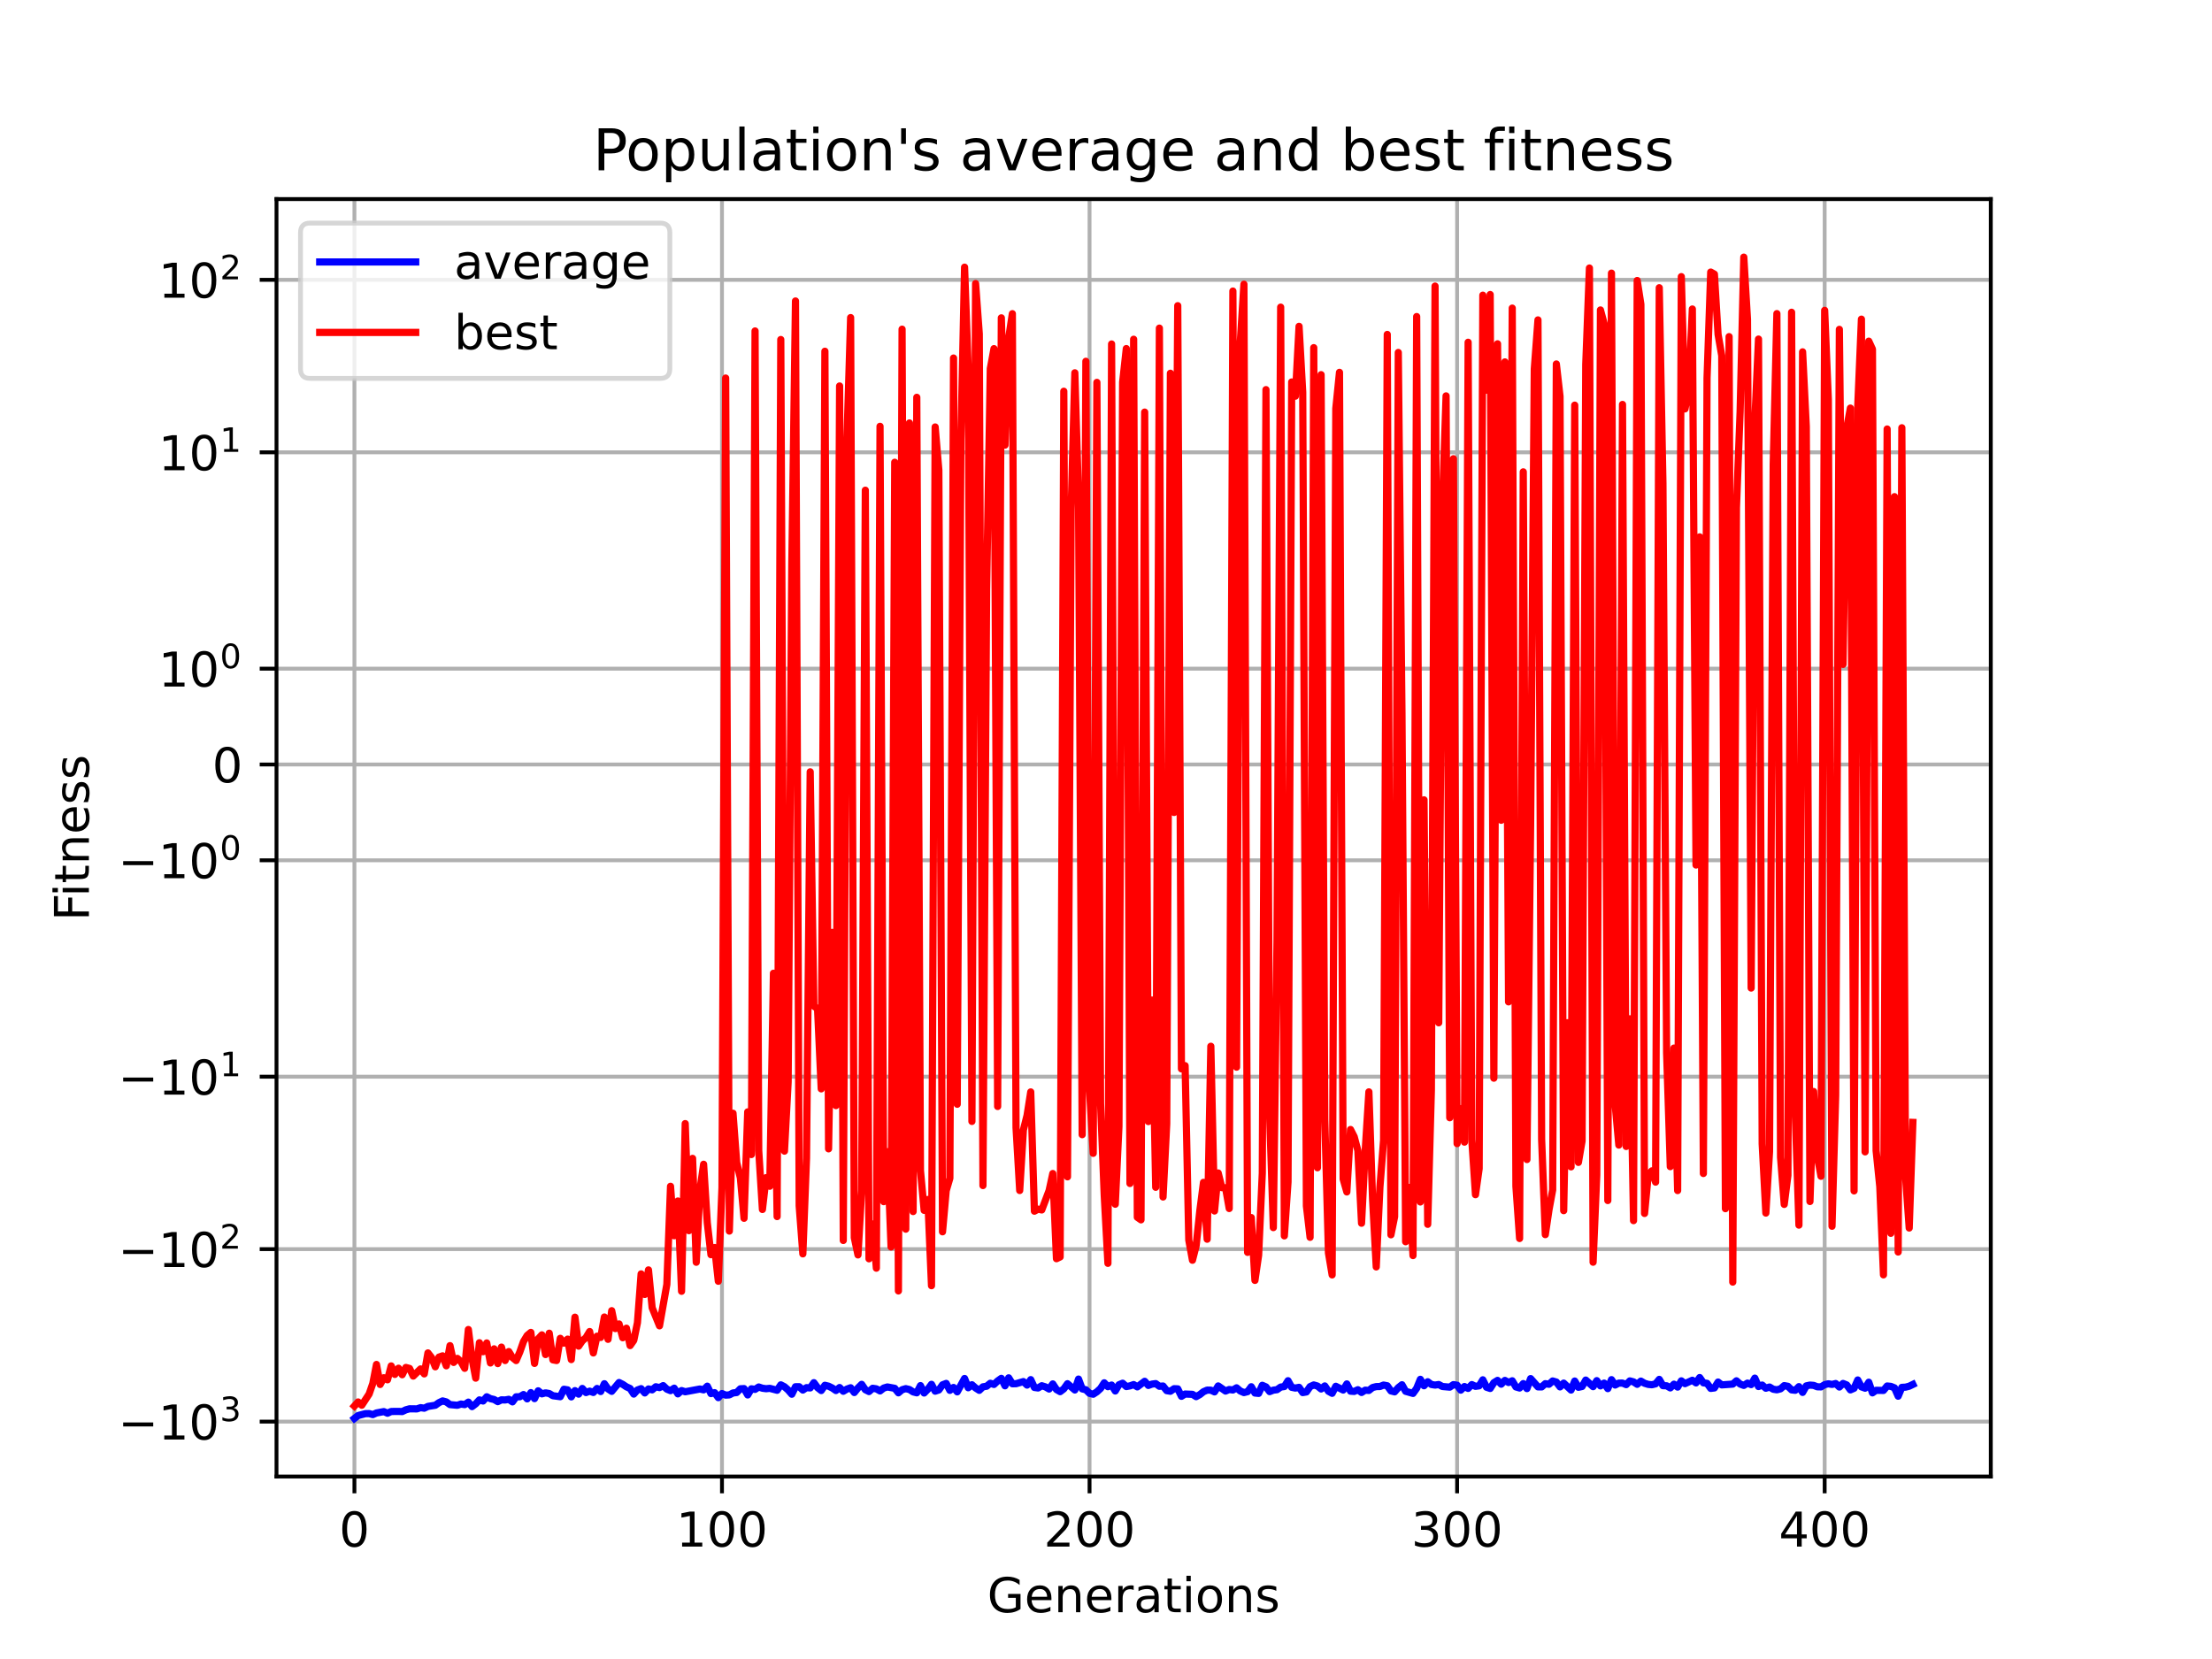 <?xml version="1.0" encoding="utf-8" standalone="no"?>
<!DOCTYPE svg PUBLIC "-//W3C//DTD SVG 1.1//EN"
  "http://www.w3.org/Graphics/SVG/1.1/DTD/svg11.dtd">
<!-- Created with matplotlib (https://matplotlib.org/) -->
<svg height="345.6pt" version="1.1" viewBox="0 0 460.8 345.6" width="460.8pt" xmlns="http://www.w3.org/2000/svg" xmlns:xlink="http://www.w3.org/1999/xlink">
 <defs>
  <style type="text/css">*{stroke-linecap:butt;stroke-linejoin:round;}</style>
 </defs>
 <g id="figure_1">
  <g id="patch_1">
   <path d="M 0 345.6 
L 460.8 345.6 
L 460.8 0 
L 0 0 
z
" style="fill:#ffffff;"/>
  </g>
  <g id="axes_1">
   <g id="patch_2">
    <path d="M 57.6 307.584 
L 414.72 307.584 
L 414.72 41.472 
L 57.6 41.472 
z
" style="fill:#ffffff;"/>
   </g>
   <g id="matplotlib.axis_1">
    <g id="xtick_1">
     <g id="line2d_1">
      <path clip-path="url(#p9c4a70ed85)" d="M 73.833 307.584 
L 73.833 41.472 
" style="fill:none;stroke:#b0b0b0;stroke-linecap:square;stroke-width:0.8;"/>
     </g>
     <g id="line2d_2">
      <defs>
       <path d="M 0 0 
L 0 3.5 
" id="m72bcbf2a17" style="stroke:#000000;stroke-width:0.8;"/>
      </defs>
      <g>
       <use style="stroke:#000000;stroke-width:0.8;" x="73.833" xlink:href="#m72bcbf2a17" y="307.584"/>
      </g>
     </g>
     <g id="text_1">
      <!-- 0 -->
      <g transform="translate(70.651 322.182)scale(0.1 -0.1)">
       <defs>
        <path d="M 31.781 66.406 
Q 24.172 66.406 20.328 58.906 
Q 16.5 51.422 16.5 36.375 
Q 16.5 21.391 20.328 13.891 
Q 24.172 6.391 31.781 6.391 
Q 39.453 6.391 43.281 13.891 
Q 47.125 21.391 47.125 36.375 
Q 47.125 51.422 43.281 58.906 
Q 39.453 66.406 31.781 66.406 
z
M 31.781 74.219 
Q 44.047 74.219 50.516 64.516 
Q 56.984 54.828 56.984 36.375 
Q 56.984 17.969 50.516 8.266 
Q 44.047 -1.422 31.781 -1.422 
Q 19.531 -1.422 13.062 8.266 
Q 6.594 17.969 6.594 36.375 
Q 6.594 54.828 13.062 64.516 
Q 19.531 74.219 31.781 74.219 
z
" id="DejaVuSans-48"/>
       </defs>
       <use xlink:href="#DejaVuSans-48"/>
      </g>
     </g>
    </g>
    <g id="xtick_2">
     <g id="line2d_3">
      <path clip-path="url(#p9c4a70ed85)" d="M 150.402 307.584 
L 150.402 41.472 
" style="fill:none;stroke:#b0b0b0;stroke-linecap:square;stroke-width:0.8;"/>
     </g>
     <g id="line2d_4">
      <g>
       <use style="stroke:#000000;stroke-width:0.8;" x="150.402" xlink:href="#m72bcbf2a17" y="307.584"/>
      </g>
     </g>
     <g id="text_2">
      <!-- 100 -->
      <g transform="translate(140.858 322.182)scale(0.1 -0.1)">
       <defs>
        <path d="M 12.406 8.297 
L 28.516 8.297 
L 28.516 63.922 
L 10.984 60.406 
L 10.984 69.391 
L 28.422 72.906 
L 38.281 72.906 
L 38.281 8.297 
L 54.391 8.297 
L 54.391 0 
L 12.406 0 
z
" id="DejaVuSans-49"/>
       </defs>
       <use xlink:href="#DejaVuSans-49"/>
       <use x="63.623" xlink:href="#DejaVuSans-48"/>
       <use x="127.246" xlink:href="#DejaVuSans-48"/>
      </g>
     </g>
    </g>
    <g id="xtick_3">
     <g id="line2d_5">
      <path clip-path="url(#p9c4a70ed85)" d="M 226.972 307.584 
L 226.972 41.472 
" style="fill:none;stroke:#b0b0b0;stroke-linecap:square;stroke-width:0.8;"/>
     </g>
     <g id="line2d_6">
      <g>
       <use style="stroke:#000000;stroke-width:0.8;" x="226.972" xlink:href="#m72bcbf2a17" y="307.584"/>
      </g>
     </g>
     <g id="text_3">
      <!-- 200 -->
      <g transform="translate(217.428 322.182)scale(0.1 -0.1)">
       <defs>
        <path d="M 19.188 8.297 
L 53.609 8.297 
L 53.609 0 
L 7.328 0 
L 7.328 8.297 
Q 12.938 14.109 22.625 23.891 
Q 32.328 33.688 34.812 36.531 
Q 39.547 41.844 41.422 45.531 
Q 43.312 49.219 43.312 52.781 
Q 43.312 58.594 39.234 62.25 
Q 35.156 65.922 28.609 65.922 
Q 23.969 65.922 18.812 64.312 
Q 13.672 62.703 7.812 59.422 
L 7.812 69.391 
Q 13.766 71.781 18.938 73 
Q 24.125 74.219 28.422 74.219 
Q 39.75 74.219 46.484 68.547 
Q 53.219 62.891 53.219 53.422 
Q 53.219 48.922 51.531 44.891 
Q 49.859 40.875 45.406 35.406 
Q 44.188 33.984 37.641 27.219 
Q 31.109 20.453 19.188 8.297 
z
" id="DejaVuSans-50"/>
       </defs>
       <use xlink:href="#DejaVuSans-50"/>
       <use x="63.623" xlink:href="#DejaVuSans-48"/>
       <use x="127.246" xlink:href="#DejaVuSans-48"/>
      </g>
     </g>
    </g>
    <g id="xtick_4">
     <g id="line2d_7">
      <path clip-path="url(#p9c4a70ed85)" d="M 303.541 307.584 
L 303.541 41.472 
" style="fill:none;stroke:#b0b0b0;stroke-linecap:square;stroke-width:0.8;"/>
     </g>
     <g id="line2d_8">
      <g>
       <use style="stroke:#000000;stroke-width:0.8;" x="303.541" xlink:href="#m72bcbf2a17" y="307.584"/>
      </g>
     </g>
     <g id="text_4">
      <!-- 300 -->
      <g transform="translate(293.997 322.182)scale(0.1 -0.1)">
       <defs>
        <path d="M 40.578 39.312 
Q 47.656 37.797 51.625 33 
Q 55.609 28.219 55.609 21.188 
Q 55.609 10.406 48.188 4.484 
Q 40.766 -1.422 27.094 -1.422 
Q 22.516 -1.422 17.656 -0.516 
Q 12.797 0.391 7.625 2.203 
L 7.625 11.719 
Q 11.719 9.328 16.594 8.109 
Q 21.484 6.891 26.812 6.891 
Q 36.078 6.891 40.938 10.547 
Q 45.797 14.203 45.797 21.188 
Q 45.797 27.641 41.281 31.266 
Q 36.766 34.906 28.719 34.906 
L 20.219 34.906 
L 20.219 43.016 
L 29.109 43.016 
Q 36.375 43.016 40.234 45.922 
Q 44.094 48.828 44.094 54.297 
Q 44.094 59.906 40.109 62.906 
Q 36.141 65.922 28.719 65.922 
Q 24.656 65.922 20.016 65.031 
Q 15.375 64.156 9.812 62.312 
L 9.812 71.094 
Q 15.438 72.656 20.344 73.438 
Q 25.25 74.219 29.594 74.219 
Q 40.828 74.219 47.359 69.109 
Q 53.906 64.016 53.906 55.328 
Q 53.906 49.266 50.438 45.094 
Q 46.969 40.922 40.578 39.312 
z
" id="DejaVuSans-51"/>
       </defs>
       <use xlink:href="#DejaVuSans-51"/>
       <use x="63.623" xlink:href="#DejaVuSans-48"/>
       <use x="127.246" xlink:href="#DejaVuSans-48"/>
      </g>
     </g>
    </g>
    <g id="xtick_5">
     <g id="line2d_9">
      <path clip-path="url(#p9c4a70ed85)" d="M 380.111 307.584 
L 380.111 41.472 
" style="fill:none;stroke:#b0b0b0;stroke-linecap:square;stroke-width:0.8;"/>
     </g>
     <g id="line2d_10">
      <g>
       <use style="stroke:#000000;stroke-width:0.8;" x="380.111" xlink:href="#m72bcbf2a17" y="307.584"/>
      </g>
     </g>
     <g id="text_5">
      <!-- 400 -->
      <g transform="translate(370.567 322.182)scale(0.1 -0.1)">
       <defs>
        <path d="M 37.797 64.312 
L 12.891 25.391 
L 37.797 25.391 
z
M 35.203 72.906 
L 47.609 72.906 
L 47.609 25.391 
L 58.016 25.391 
L 58.016 17.188 
L 47.609 17.188 
L 47.609 0 
L 37.797 0 
L 37.797 17.188 
L 4.891 17.188 
L 4.891 26.703 
z
" id="DejaVuSans-52"/>
       </defs>
       <use xlink:href="#DejaVuSans-52"/>
       <use x="63.623" xlink:href="#DejaVuSans-48"/>
       <use x="127.246" xlink:href="#DejaVuSans-48"/>
      </g>
     </g>
    </g>
    <g id="text_6">
     <!-- Generations -->
     <g transform="translate(205.662 335.861)scale(0.1 -0.1)">
      <defs>
       <path d="M 59.516 10.406 
L 59.516 29.984 
L 43.406 29.984 
L 43.406 38.094 
L 69.281 38.094 
L 69.281 6.781 
Q 63.578 2.734 56.688 0.656 
Q 49.812 -1.422 42 -1.422 
Q 24.906 -1.422 15.25 8.562 
Q 5.609 18.562 5.609 36.375 
Q 5.609 54.25 15.25 64.234 
Q 24.906 74.219 42 74.219 
Q 49.125 74.219 55.547 72.453 
Q 61.969 70.703 67.391 67.281 
L 67.391 56.781 
Q 61.922 61.422 55.766 63.766 
Q 49.609 66.109 42.828 66.109 
Q 29.438 66.109 22.719 58.641 
Q 16.016 51.172 16.016 36.375 
Q 16.016 21.625 22.719 14.156 
Q 29.438 6.688 42.828 6.688 
Q 48.047 6.688 52.141 7.594 
Q 56.25 8.5 59.516 10.406 
z
" id="DejaVuSans-71"/>
       <path d="M 56.203 29.594 
L 56.203 25.203 
L 14.891 25.203 
Q 15.484 15.922 20.484 11.062 
Q 25.484 6.203 34.422 6.203 
Q 39.594 6.203 44.453 7.469 
Q 49.312 8.734 54.109 11.281 
L 54.109 2.781 
Q 49.266 0.734 44.188 -0.344 
Q 39.109 -1.422 33.891 -1.422 
Q 20.797 -1.422 13.156 6.188 
Q 5.516 13.812 5.516 26.812 
Q 5.516 40.234 12.766 48.109 
Q 20.016 56 32.328 56 
Q 43.359 56 49.781 48.891 
Q 56.203 41.797 56.203 29.594 
z
M 47.219 32.234 
Q 47.125 39.594 43.094 43.984 
Q 39.062 48.391 32.422 48.391 
Q 24.906 48.391 20.391 44.141 
Q 15.875 39.891 15.188 32.172 
z
" id="DejaVuSans-101"/>
       <path d="M 54.891 33.016 
L 54.891 0 
L 45.906 0 
L 45.906 32.719 
Q 45.906 40.484 42.875 44.328 
Q 39.844 48.188 33.797 48.188 
Q 26.516 48.188 22.312 43.547 
Q 18.109 38.922 18.109 30.906 
L 18.109 0 
L 9.078 0 
L 9.078 54.688 
L 18.109 54.688 
L 18.109 46.188 
Q 21.344 51.125 25.703 53.562 
Q 30.078 56 35.797 56 
Q 45.219 56 50.047 50.172 
Q 54.891 44.344 54.891 33.016 
z
" id="DejaVuSans-110"/>
       <path d="M 41.109 46.297 
Q 39.594 47.172 37.812 47.578 
Q 36.031 48 33.891 48 
Q 26.266 48 22.188 43.047 
Q 18.109 38.094 18.109 28.812 
L 18.109 0 
L 9.078 0 
L 9.078 54.688 
L 18.109 54.688 
L 18.109 46.188 
Q 20.953 51.172 25.484 53.578 
Q 30.031 56 36.531 56 
Q 37.453 56 38.578 55.875 
Q 39.703 55.766 41.062 55.516 
z
" id="DejaVuSans-114"/>
       <path d="M 34.281 27.484 
Q 23.391 27.484 19.188 25 
Q 14.984 22.516 14.984 16.5 
Q 14.984 11.719 18.141 8.906 
Q 21.297 6.109 26.703 6.109 
Q 34.188 6.109 38.703 11.406 
Q 43.219 16.703 43.219 25.484 
L 43.219 27.484 
z
M 52.203 31.203 
L 52.203 0 
L 43.219 0 
L 43.219 8.297 
Q 40.141 3.328 35.547 0.953 
Q 30.953 -1.422 24.312 -1.422 
Q 15.922 -1.422 10.953 3.297 
Q 6 8.016 6 15.922 
Q 6 25.141 12.172 29.828 
Q 18.359 34.516 30.609 34.516 
L 43.219 34.516 
L 43.219 35.406 
Q 43.219 41.609 39.141 45 
Q 35.062 48.391 27.688 48.391 
Q 23 48.391 18.547 47.266 
Q 14.109 46.141 10.016 43.891 
L 10.016 52.203 
Q 14.938 54.109 19.578 55.047 
Q 24.219 56 28.609 56 
Q 40.484 56 46.344 49.844 
Q 52.203 43.703 52.203 31.203 
z
" id="DejaVuSans-97"/>
       <path d="M 18.312 70.219 
L 18.312 54.688 
L 36.812 54.688 
L 36.812 47.703 
L 18.312 47.703 
L 18.312 18.016 
Q 18.312 11.328 20.141 9.422 
Q 21.969 7.516 27.594 7.516 
L 36.812 7.516 
L 36.812 0 
L 27.594 0 
Q 17.188 0 13.234 3.875 
Q 9.281 7.766 9.281 18.016 
L 9.281 47.703 
L 2.688 47.703 
L 2.688 54.688 
L 9.281 54.688 
L 9.281 70.219 
z
" id="DejaVuSans-116"/>
       <path d="M 9.422 54.688 
L 18.406 54.688 
L 18.406 0 
L 9.422 0 
z
M 9.422 75.984 
L 18.406 75.984 
L 18.406 64.594 
L 9.422 64.594 
z
" id="DejaVuSans-105"/>
       <path d="M 30.609 48.391 
Q 23.391 48.391 19.188 42.75 
Q 14.984 37.109 14.984 27.297 
Q 14.984 17.484 19.156 11.844 
Q 23.344 6.203 30.609 6.203 
Q 37.797 6.203 41.984 11.859 
Q 46.188 17.531 46.188 27.297 
Q 46.188 37.016 41.984 42.703 
Q 37.797 48.391 30.609 48.391 
z
M 30.609 56 
Q 42.328 56 49.016 48.375 
Q 55.719 40.766 55.719 27.297 
Q 55.719 13.875 49.016 6.219 
Q 42.328 -1.422 30.609 -1.422 
Q 18.844 -1.422 12.172 6.219 
Q 5.516 13.875 5.516 27.297 
Q 5.516 40.766 12.172 48.375 
Q 18.844 56 30.609 56 
z
" id="DejaVuSans-111"/>
       <path d="M 44.281 53.078 
L 44.281 44.578 
Q 40.484 46.531 36.375 47.5 
Q 32.281 48.484 27.875 48.484 
Q 21.188 48.484 17.844 46.438 
Q 14.5 44.391 14.5 40.281 
Q 14.5 37.156 16.891 35.375 
Q 19.281 33.594 26.516 31.984 
L 29.594 31.297 
Q 39.156 29.25 43.188 25.516 
Q 47.219 21.781 47.219 15.094 
Q 47.219 7.469 41.188 3.016 
Q 35.156 -1.422 24.609 -1.422 
Q 20.219 -1.422 15.453 -0.562 
Q 10.688 0.297 5.422 2 
L 5.422 11.281 
Q 10.406 8.688 15.234 7.391 
Q 20.062 6.109 24.812 6.109 
Q 31.156 6.109 34.562 8.281 
Q 37.984 10.453 37.984 14.406 
Q 37.984 18.062 35.516 20.016 
Q 33.062 21.969 24.703 23.781 
L 21.578 24.516 
Q 13.234 26.266 9.516 29.906 
Q 5.812 33.547 5.812 39.891 
Q 5.812 47.609 11.281 51.797 
Q 16.75 56 26.812 56 
Q 31.781 56 36.172 55.266 
Q 40.578 54.547 44.281 53.078 
z
" id="DejaVuSans-115"/>
      </defs>
      <use xlink:href="#DejaVuSans-71"/>
      <use x="77.49" xlink:href="#DejaVuSans-101"/>
      <use x="139.014" xlink:href="#DejaVuSans-110"/>
      <use x="202.393" xlink:href="#DejaVuSans-101"/>
      <use x="263.916" xlink:href="#DejaVuSans-114"/>
      <use x="305.029" xlink:href="#DejaVuSans-97"/>
      <use x="366.309" xlink:href="#DejaVuSans-116"/>
      <use x="405.518" xlink:href="#DejaVuSans-105"/>
      <use x="433.301" xlink:href="#DejaVuSans-111"/>
      <use x="494.482" xlink:href="#DejaVuSans-110"/>
      <use x="557.861" xlink:href="#DejaVuSans-115"/>
     </g>
    </g>
   </g>
   <g id="matplotlib.axis_2">
    <g id="ytick_1">
     <g id="line2d_11">
      <path clip-path="url(#p9c4a70ed85)" d="M 57.6 296.151 
L 414.72 296.151 
" style="fill:none;stroke:#b0b0b0;stroke-linecap:square;stroke-width:0.8;"/>
     </g>
     <g id="line2d_12">
      <defs>
       <path d="M 0 0 
L -3.5 0 
" id="ma6a6fd48b2" style="stroke:#000000;stroke-width:0.8;"/>
      </defs>
      <g>
       <use style="stroke:#000000;stroke-width:0.8;" x="57.6" xlink:href="#ma6a6fd48b2" y="296.151"/>
      </g>
     </g>
     <g id="text_7">
      <!-- $\mathdefault{-10^{3}}$ -->
      <g transform="translate(24.6 299.95)scale(0.1 -0.1)">
       <defs>
        <path d="M 10.594 35.5 
L 73.188 35.5 
L 73.188 27.203 
L 10.594 27.203 
z
" id="DejaVuSans-8722"/>
       </defs>
       <use transform="translate(0 0.766)" xlink:href="#DejaVuSans-8722"/>
       <use transform="translate(83.789 0.766)" xlink:href="#DejaVuSans-49"/>
       <use transform="translate(147.412 0.766)" xlink:href="#DejaVuSans-48"/>
       <use transform="translate(211.992 39.047)scale(0.7)" xlink:href="#DejaVuSans-51"/>
      </g>
     </g>
    </g>
    <g id="ytick_2">
     <g id="line2d_13">
      <path clip-path="url(#p9c4a70ed85)" d="M 57.6 260.222 
L 414.72 260.222 
" style="fill:none;stroke:#b0b0b0;stroke-linecap:square;stroke-width:0.8;"/>
     </g>
     <g id="line2d_14">
      <g>
       <use style="stroke:#000000;stroke-width:0.8;" x="57.6" xlink:href="#ma6a6fd48b2" y="260.222"/>
      </g>
     </g>
     <g id="text_8">
      <!-- $\mathdefault{-10^{2}}$ -->
      <g transform="translate(24.6 264.021)scale(0.1 -0.1)">
       <use transform="translate(0 0.766)" xlink:href="#DejaVuSans-8722"/>
       <use transform="translate(83.789 0.766)" xlink:href="#DejaVuSans-49"/>
       <use transform="translate(147.412 0.766)" xlink:href="#DejaVuSans-48"/>
       <use transform="translate(211.992 39.047)scale(0.7)" xlink:href="#DejaVuSans-50"/>
      </g>
     </g>
    </g>
    <g id="ytick_3">
     <g id="line2d_15">
      <path clip-path="url(#p9c4a70ed85)" d="M 57.6 224.293 
L 414.72 224.293 
" style="fill:none;stroke:#b0b0b0;stroke-linecap:square;stroke-width:0.8;"/>
     </g>
     <g id="line2d_16">
      <g>
       <use style="stroke:#000000;stroke-width:0.8;" x="57.6" xlink:href="#ma6a6fd48b2" y="224.293"/>
      </g>
     </g>
     <g id="text_9">
      <!-- $\mathdefault{-10^{1}}$ -->
      <g transform="translate(24.6 228.092)scale(0.1 -0.1)">
       <use transform="translate(0 0.684)" xlink:href="#DejaVuSans-8722"/>
       <use transform="translate(83.789 0.684)" xlink:href="#DejaVuSans-49"/>
       <use transform="translate(147.412 0.684)" xlink:href="#DejaVuSans-48"/>
       <use transform="translate(211.992 38.966)scale(0.7)" xlink:href="#DejaVuSans-49"/>
      </g>
     </g>
    </g>
    <g id="ytick_4">
     <g id="line2d_17">
      <path clip-path="url(#p9c4a70ed85)" d="M 57.6 179.219 
L 414.72 179.219 
" style="fill:none;stroke:#b0b0b0;stroke-linecap:square;stroke-width:0.8;"/>
     </g>
     <g id="line2d_18">
      <g>
       <use style="stroke:#000000;stroke-width:0.8;" x="57.6" xlink:href="#ma6a6fd48b2" y="179.219"/>
      </g>
     </g>
     <g id="text_10">
      <!-- $\mathdefault{-10^{0}}$ -->
      <g transform="translate(24.6 183.018)scale(0.1 -0.1)">
       <use transform="translate(0 0.766)" xlink:href="#DejaVuSans-8722"/>
       <use transform="translate(83.789 0.766)" xlink:href="#DejaVuSans-49"/>
       <use transform="translate(147.412 0.766)" xlink:href="#DejaVuSans-48"/>
       <use transform="translate(211.992 39.047)scale(0.7)" xlink:href="#DejaVuSans-48"/>
      </g>
     </g>
    </g>
    <g id="ytick_5">
     <g id="line2d_19">
      <path clip-path="url(#p9c4a70ed85)" d="M 57.6 159.258 
L 414.72 159.258 
" style="fill:none;stroke:#b0b0b0;stroke-linecap:square;stroke-width:0.8;"/>
     </g>
     <g id="line2d_20">
      <g>
       <use style="stroke:#000000;stroke-width:0.8;" x="57.6" xlink:href="#ma6a6fd48b2" y="159.258"/>
      </g>
     </g>
     <g id="text_11">
      <!-- $\mathdefault{0}$ -->
      <g transform="translate(44.2 163.058)scale(0.1 -0.1)">
       <use transform="translate(0 0.781)" xlink:href="#DejaVuSans-48"/>
      </g>
     </g>
    </g>
    <g id="ytick_6">
     <g id="line2d_21">
      <path clip-path="url(#p9c4a70ed85)" d="M 57.6 139.298 
L 414.72 139.298 
" style="fill:none;stroke:#b0b0b0;stroke-linecap:square;stroke-width:0.8;"/>
     </g>
     <g id="line2d_22">
      <g>
       <use style="stroke:#000000;stroke-width:0.8;" x="57.6" xlink:href="#ma6a6fd48b2" y="139.298"/>
      </g>
     </g>
     <g id="text_12">
      <!-- $\mathdefault{10^{0}}$ -->
      <g transform="translate(33 143.097)scale(0.1 -0.1)">
       <use transform="translate(0 0.766)" xlink:href="#DejaVuSans-49"/>
       <use transform="translate(63.623 0.766)" xlink:href="#DejaVuSans-48"/>
       <use transform="translate(128.203 39.047)scale(0.7)" xlink:href="#DejaVuSans-48"/>
      </g>
     </g>
    </g>
    <g id="ytick_7">
     <g id="line2d_23">
      <path clip-path="url(#p9c4a70ed85)" d="M 57.6 94.224 
L 414.72 94.224 
" style="fill:none;stroke:#b0b0b0;stroke-linecap:square;stroke-width:0.8;"/>
     </g>
     <g id="line2d_24">
      <g>
       <use style="stroke:#000000;stroke-width:0.8;" x="57.6" xlink:href="#ma6a6fd48b2" y="94.224"/>
      </g>
     </g>
     <g id="text_13">
      <!-- $\mathdefault{10^{1}}$ -->
      <g transform="translate(33 98.023)scale(0.1 -0.1)">
       <use transform="translate(0 0.684)" xlink:href="#DejaVuSans-49"/>
       <use transform="translate(63.623 0.684)" xlink:href="#DejaVuSans-48"/>
       <use transform="translate(128.203 38.966)scale(0.7)" xlink:href="#DejaVuSans-49"/>
      </g>
     </g>
    </g>
    <g id="ytick_8">
     <g id="line2d_25">
      <path clip-path="url(#p9c4a70ed85)" d="M 57.6 58.295 
L 414.72 58.295 
" style="fill:none;stroke:#b0b0b0;stroke-linecap:square;stroke-width:0.8;"/>
     </g>
     <g id="line2d_26">
      <g>
       <use style="stroke:#000000;stroke-width:0.8;" x="57.6" xlink:href="#ma6a6fd48b2" y="58.295"/>
      </g>
     </g>
     <g id="text_14">
      <!-- $\mathdefault{10^{2}}$ -->
      <g transform="translate(33 62.094)scale(0.1 -0.1)">
       <use transform="translate(0 0.766)" xlink:href="#DejaVuSans-49"/>
       <use transform="translate(63.623 0.766)" xlink:href="#DejaVuSans-48"/>
       <use transform="translate(128.203 39.047)scale(0.7)" xlink:href="#DejaVuSans-50"/>
      </g>
     </g>
    </g>
    <g id="text_15">
     <!-- Fitness -->
     <g transform="translate(18.52 191.845)rotate(-90)scale(0.1 -0.1)">
      <defs>
       <path d="M 9.812 72.906 
L 51.703 72.906 
L 51.703 64.594 
L 19.672 64.594 
L 19.672 43.109 
L 48.578 43.109 
L 48.578 34.812 
L 19.672 34.812 
L 19.672 0 
L 9.812 0 
z
" id="DejaVuSans-70"/>
      </defs>
      <use xlink:href="#DejaVuSans-70"/>
      <use x="50.27" xlink:href="#DejaVuSans-105"/>
      <use x="78.053" xlink:href="#DejaVuSans-116"/>
      <use x="117.262" xlink:href="#DejaVuSans-110"/>
      <use x="180.641" xlink:href="#DejaVuSans-101"/>
      <use x="242.164" xlink:href="#DejaVuSans-115"/>
      <use x="294.264" xlink:href="#DejaVuSans-115"/>
     </g>
    </g>
   </g>
   <g id="line2d_27">
    <path clip-path="url(#p9c4a70ed85)" d="M 73.833 295.488 
L 74.598 294.884 
L 76.13 294.49 
L 76.896 294.473 
L 77.661 294.687 
L 78.427 294.345 
L 79.958 294.06 
L 80.724 294.398 
L 81.49 294.038 
L 83.021 294.022 
L 83.787 294.056 
L 84.552 293.689 
L 85.318 293.479 
L 86.85 293.497 
L 87.615 293.24 
L 88.381 293.351 
L 89.147 292.984 
L 90.678 292.74 
L 91.444 292.199 
L 92.209 291.84 
L 92.975 292.045 
L 93.741 292.604 
L 95.272 292.743 
L 96.038 292.489 
L 96.804 292.609 
L 97.569 292.092 
L 98.335 293.02 
L 99.101 292.44 
L 99.866 291.624 
L 100.632 291.854 
L 101.398 290.976 
L 102.163 291.367 
L 102.929 291.54 
L 103.695 291.986 
L 104.461 291.613 
L 105.226 291.64 
L 105.992 291.503 
L 106.758 292.035 
L 107.523 290.981 
L 108.289 290.97 
L 109.055 290.51 
L 109.82 291.407 
L 110.586 290.107 
L 111.352 291.358 
L 112.117 289.731 
L 112.883 290.363 
L 113.649 290.161 
L 114.415 290.296 
L 115.18 290.753 
L 116.712 290.955 
L 117.477 289.41 
L 118.243 289.535 
L 119.009 290.995 
L 119.774 289.695 
L 120.54 290.426 
L 121.306 289.241 
L 122.071 290.094 
L 122.837 289.802 
L 123.603 290.076 
L 124.369 289.244 
L 125.134 289.88 
L 125.9 288.255 
L 126.666 289.341 
L 127.431 289.841 
L 128.963 288.004 
L 129.728 288.386 
L 130.494 288.902 
L 131.26 289.248 
L 132.026 290.413 
L 132.791 289.561 
L 133.557 289.283 
L 134.323 290.173 
L 135.088 289.347 
L 135.854 289.528 
L 136.62 288.886 
L 137.385 289.065 
L 138.151 288.65 
L 138.917 289.387 
L 139.682 289.696 
L 140.448 289.186 
L 141.214 290.369 
L 141.98 289.682 
L 142.745 289.929 
L 145.808 289.358 
L 146.574 289.532 
L 147.339 288.766 
L 148.105 290.311 
L 148.871 290.118 
L 149.637 291.154 
L 150.402 290.302 
L 151.168 290.632 
L 151.934 290.581 
L 152.699 290.178 
L 153.465 290.088 
L 154.231 289.311 
L 154.996 289.271 
L 155.762 290.595 
L 156.528 289.314 
L 157.293 289.431 
L 158.059 288.935 
L 158.825 289.191 
L 159.591 289.295 
L 160.356 289.217 
L 161.888 289.616 
L 162.653 288.488 
L 163.419 288.883 
L 164.185 289.559 
L 164.95 290.44 
L 165.716 288.882 
L 166.482 288.878 
L 167.247 289.572 
L 168.013 289.07 
L 168.779 289.134 
L 169.545 288.035 
L 170.31 289.071 
L 171.076 289.673 
L 171.842 288.578 
L 172.607 288.768 
L 173.373 289.146 
L 174.139 289.671 
L 174.904 289.049 
L 175.67 289.825 
L 176.436 289.372 
L 177.202 289.095 
L 177.967 290.087 
L 178.733 289.141 
L 179.499 288.383 
L 180.264 289.501 
L 181.03 289.885 
L 181.796 289.204 
L 182.561 289.321 
L 183.327 289.756 
L 184.093 289.16 
L 184.858 288.928 
L 186.39 289.211 
L 187.156 290.148 
L 187.921 289.505 
L 188.687 289.281 
L 189.453 289.462 
L 190.218 289.957 
L 190.984 290.149 
L 191.75 288.647 
L 192.515 290.189 
L 193.281 289.407 
L 194.047 288.38 
L 194.812 289.807 
L 195.578 289.553 
L 196.344 288.485 
L 197.11 288.192 
L 197.875 289.636 
L 198.641 289.034 
L 199.407 289.947 
L 200.938 287.161 
L 201.704 289.094 
L 202.469 288.466 
L 203.235 289.143 
L 204.001 289.633 
L 204.767 288.898 
L 205.532 288.777 
L 206.298 288.159 
L 207.064 288.405 
L 207.829 287.682 
L 208.595 287.135 
L 209.361 288.686 
L 210.126 287.026 
L 210.892 288.263 
L 211.658 288.252 
L 213.189 287.811 
L 213.955 288.539 
L 214.721 287.406 
L 215.486 289.036 
L 216.252 289.142 
L 217.018 288.672 
L 217.783 288.913 
L 218.549 289.359 
L 219.315 288.298 
L 220.08 289.466 
L 220.846 289.908 
L 221.612 289.328 
L 222.377 288.254 
L 223.909 289.556 
L 224.675 287.287 
L 225.44 289.326 
L 226.206 289.514 
L 226.972 290.261 
L 227.737 290.443 
L 228.503 289.939 
L 229.269 289.24 
L 230.034 288.063 
L 230.8 288.872 
L 231.566 288.529 
L 232.332 289.763 
L 233.097 288.468 
L 233.863 288.148 
L 234.629 288.844 
L 235.394 288.705 
L 236.16 288.433 
L 236.926 288.91 
L 238.457 287.752 
L 239.223 288.61 
L 239.988 288.335 
L 240.754 288.229 
L 241.52 288.786 
L 242.286 288.734 
L 243.051 289.699 
L 243.817 289.822 
L 244.583 289.294 
L 245.348 289.325 
L 246.114 290.877 
L 246.88 290.403 
L 248.411 290.465 
L 249.177 290.946 
L 249.943 290.523 
L 250.708 289.919 
L 251.474 289.585 
L 252.24 289.595 
L 253.005 289.952 
L 253.771 288.714 
L 255.302 289.781 
L 256.068 289.46 
L 256.834 289.561 
L 257.599 289.108 
L 258.365 289.765 
L 259.131 290.1 
L 259.897 289.907 
L 260.662 288.882 
L 261.428 290.193 
L 262.194 290.271 
L 262.959 288.581 
L 263.725 288.92 
L 264.491 289.897 
L 265.256 289.596 
L 266.022 289.498 
L 266.788 288.955 
L 267.553 288.842 
L 268.319 287.628 
L 269.085 289.005 
L 269.851 289.162 
L 270.616 289.006 
L 271.382 290.101 
L 272.148 289.967 
L 272.913 288.856 
L 273.679 288.512 
L 274.445 288.733 
L 275.21 289.348 
L 275.976 288.715 
L 276.742 289.825 
L 277.508 290.253 
L 278.273 288.791 
L 279.805 289.567 
L 280.57 288.297 
L 281.336 289.808 
L 282.102 289.86 
L 282.867 289.506 
L 283.633 290.078 
L 284.399 289.597 
L 285.164 289.656 
L 285.93 289.051 
L 286.696 288.852 
L 287.462 288.837 
L 288.227 288.533 
L 288.993 288.681 
L 289.759 289.753 
L 290.524 289.946 
L 291.29 289.076 
L 292.056 288.469 
L 292.821 289.835 
L 294.353 290.276 
L 295.118 289.211 
L 295.884 287.341 
L 296.65 288.676 
L 297.416 287.843 
L 298.181 288.412 
L 298.947 288.537 
L 299.713 288.422 
L 300.478 288.831 
L 302.01 288.969 
L 302.775 288.441 
L 303.541 288.566 
L 304.307 289.589 
L 305.073 288.839 
L 305.838 289.229 
L 306.604 288.434 
L 307.37 288.802 
L 308.135 288.69 
L 308.901 287.443 
L 309.667 288.988 
L 310.432 289.243 
L 311.198 288.037 
L 311.964 287.561 
L 312.729 288.349 
L 313.495 287.567 
L 314.261 288.001 
L 315.027 287.642 
L 315.792 288.924 
L 316.558 289.149 
L 317.324 288.229 
L 318.089 289.268 
L 318.855 287.187 
L 320.386 288.908 
L 321.152 288.92 
L 321.918 288.246 
L 322.683 288.367 
L 323.449 287.683 
L 324.215 287.905 
L 324.981 288.914 
L 325.746 288.128 
L 327.278 289.573 
L 328.043 287.699 
L 328.809 289 
L 329.575 288.831 
L 330.34 287.494 
L 331.872 288.865 
L 332.638 287.614 
L 333.403 288.707 
L 334.169 288.13 
L 334.935 289.275 
L 335.7 287.408 
L 336.466 288.525 
L 337.232 288.125 
L 337.997 288.122 
L 338.763 288.444 
L 339.529 287.666 
L 340.294 287.869 
L 341.06 288.374 
L 341.826 287.712 
L 342.592 288.161 
L 343.357 288.396 
L 344.123 288.467 
L 344.889 288.281 
L 345.654 287.352 
L 346.42 288.66 
L 347.186 288.682 
L 347.951 289.126 
L 348.717 288.35 
L 349.483 288.956 
L 350.249 287.655 
L 351.014 288.24 
L 352.546 287.531 
L 353.311 288.081 
L 354.077 286.967 
L 354.843 288.069 
L 355.608 288.175 
L 356.374 289.23 
L 357.14 289.134 
L 357.905 287.908 
L 358.671 288.497 
L 360.968 288.334 
L 361.734 287.651 
L 362.5 288.325 
L 363.265 288.605 
L 364.031 288.127 
L 364.797 288.439 
L 365.562 287.088 
L 366.328 288.838 
L 367.094 288.531 
L 367.859 289.194 
L 368.625 288.943 
L 369.391 289.4 
L 370.157 289.522 
L 370.922 289.316 
L 371.688 288.647 
L 372.454 288.791 
L 373.219 289.536 
L 373.985 289.619 
L 374.751 288.861 
L 375.516 290.062 
L 376.282 288.7 
L 377.048 288.537 
L 377.814 288.6 
L 378.579 288.894 
L 379.345 288.914 
L 380.111 288.45 
L 380.876 288.267 
L 381.642 288.404 
L 382.408 288.215 
L 383.173 288.943 
L 383.939 288.199 
L 384.705 288.507 
L 385.47 289.538 
L 386.236 289.206 
L 387.002 287.476 
L 387.768 288.911 
L 388.533 289.185 
L 389.299 287.944 
L 390.065 290.155 
L 390.83 289.628 
L 392.362 289.652 
L 393.127 288.728 
L 393.893 288.807 
L 394.659 289.115 
L 395.424 290.853 
L 396.19 289.013 
L 396.956 288.971 
L 397.722 288.77 
L 398.487 288.4 
L 398.487 288.4 
" style="fill:none;stroke:#0000ff;stroke-linecap:square;stroke-width:1.5;"/>
   </g>
   <g id="line2d_28">
    <path clip-path="url(#p9c4a70ed85)" d="M 73.833 292.903 
L 74.598 292.054 
L 75.364 292.731 
L 76.896 290.401 
L 77.661 288.199 
L 78.427 284.244 
L 79.193 288.413 
L 79.958 287.008 
L 80.724 287.437 
L 81.49 284.544 
L 82.255 286.315 
L 83.021 285.026 
L 83.787 286.383 
L 84.552 284.866 
L 85.318 285.074 
L 86.084 286.664 
L 87.615 285.172 
L 88.381 286.206 
L 89.147 281.837 
L 89.912 282.822 
L 90.678 284.73 
L 91.444 282.71 
L 92.209 282.445 
L 92.975 284.522 
L 93.741 280.322 
L 94.506 283.817 
L 95.272 282.977 
L 96.038 283.662 
L 96.804 285.044 
L 97.569 276.963 
L 98.335 283.065 
L 99.101 287.093 
L 99.866 279.714 
L 100.632 281.584 
L 101.398 279.761 
L 102.163 283.933 
L 102.929 280.989 
L 103.695 284.061 
L 104.461 280.628 
L 105.226 283.423 
L 105.992 281.554 
L 106.758 282.807 
L 107.523 283.43 
L 108.289 281.645 
L 109.055 279.467 
L 109.82 278.202 
L 110.586 277.568 
L 111.352 284.025 
L 112.117 278.905 
L 112.883 278.075 
L 113.649 282.179 
L 114.415 277.733 
L 115.18 283.281 
L 115.946 283.423 
L 116.712 278.799 
L 117.477 279.799 
L 118.243 278.966 
L 119.009 283.225 
L 119.774 274.395 
L 120.54 280.429 
L 121.306 279.321 
L 122.071 278.653 
L 122.837 277.382 
L 123.603 281.841 
L 124.369 278.353 
L 125.134 278.618 
L 125.9 274.359 
L 126.666 279.006 
L 127.431 273.041 
L 128.197 276.767 
L 128.963 275.804 
L 129.728 278.673 
L 130.494 276.69 
L 131.26 280.311 
L 132.026 279.229 
L 132.791 275.539 
L 133.557 265.376 
L 134.323 269.656 
L 135.088 264.545 
L 135.854 272.426 
L 137.385 276.195 
L 138.917 267.562 
L 139.682 247.128 
L 140.448 257.429 
L 141.214 250.193 
L 141.98 268.998 
L 142.745 234.066 
L 143.511 256.372 
L 144.277 241.314 
L 145.042 262.95 
L 145.808 247.869 
L 146.574 242.537 
L 147.339 254.706 
L 148.105 261.375 
L 148.871 259.882 
L 149.637 266.908 
L 150.402 247.392 
L 151.168 78.756 
L 151.934 256.456 
L 152.699 231.907 
L 153.465 242.172 
L 154.231 245.383 
L 154.996 253.792 
L 155.762 231.624 
L 156.528 240.512 
L 157.293 68.945 
L 158.059 239.712 
L 158.825 251.957 
L 159.591 245.324 
L 160.356 247.118 
L 161.122 202.745 
L 161.888 253.433 
L 162.653 70.729 
L 163.419 239.801 
L 164.185 225.411 
L 164.95 117.457 
L 165.716 62.698 
L 166.482 251.173 
L 167.247 261.203 
L 168.013 241.28 
L 168.779 160.785 
L 169.545 209.592 
L 170.31 210.129 
L 171.076 226.829 
L 171.842 73.17 
L 172.607 239.322 
L 173.373 194.228 
L 174.139 230.314 
L 174.904 80.405 
L 175.67 258.41 
L 176.436 91.634 
L 177.202 66.158 
L 177.967 257.847 
L 178.733 261.421 
L 179.499 248.016 
L 180.264 102.118 
L 181.03 262.227 
L 181.796 254.967 
L 182.561 264.18 
L 183.327 88.81 
L 184.093 250.324 
L 184.858 239.913 
L 185.624 259.766 
L 186.39 96.296 
L 187.156 268.923 
L 187.921 68.575 
L 188.687 256.056 
L 189.453 88.11 
L 190.218 252.388 
L 190.984 82.768 
L 191.75 243.852 
L 192.515 252.135 
L 193.281 249.867 
L 194.047 267.834 
L 194.812 88.945 
L 195.578 97.949 
L 196.344 256.607 
L 197.11 248.054 
L 197.875 245.45 
L 198.641 74.588 
L 199.407 230.034 
L 200.172 91.744 
L 200.938 55.656 
L 201.704 77.141 
L 202.469 233.613 
L 203.235 59.066 
L 204.001 69.548 
L 204.767 246.972 
L 205.532 122.829 
L 206.298 76.803 
L 207.064 72.628 
L 207.829 230.495 
L 208.595 66.211 
L 209.361 92.722 
L 210.126 70.432 
L 210.892 65.349 
L 211.658 234.892 
L 212.423 248.003 
L 213.189 235.397 
L 213.955 232.351 
L 214.721 227.47 
L 215.486 252.31 
L 216.252 251.887 
L 217.018 252.055 
L 218.549 248.004 
L 219.315 244.47 
L 220.08 262.211 
L 220.846 261.84 
L 221.612 81.504 
L 222.377 245.153 
L 223.143 106.193 
L 223.909 77.663 
L 224.675 103.607 
L 225.44 236.373 
L 226.206 75.265 
L 226.972 227.077 
L 227.737 240.26 
L 228.503 79.655 
L 229.269 229.841 
L 230.034 249.066 
L 230.8 263.175 
L 231.566 71.661 
L 232.332 250.861 
L 233.097 234.633 
L 233.863 79.619 
L 234.629 72.614 
L 235.394 246.543 
L 236.16 70.671 
L 236.926 253.581 
L 237.691 254.115 
L 238.457 85.848 
L 239.223 233.642 
L 239.988 208.33 
L 240.754 247.334 
L 241.52 68.356 
L 242.286 249.355 
L 243.051 234.097 
L 243.817 77.756 
L 244.583 169.251 
L 245.348 63.679 
L 246.114 222.665 
L 246.88 221.995 
L 247.645 258.317 
L 248.411 262.529 
L 249.177 259.519 
L 249.943 252.236 
L 250.708 246.306 
L 251.474 258.149 
L 252.24 217.955 
L 253.005 252.271 
L 253.771 244.351 
L 254.537 247.408 
L 255.302 247.431 
L 256.068 251.755 
L 256.834 60.633 
L 257.599 222.308 
L 258.365 71.425 
L 259.131 59.207 
L 259.897 260.89 
L 260.662 253.64 
L 261.428 266.733 
L 262.194 261.482 
L 262.959 244.383 
L 263.725 81.167 
L 264.491 232.359 
L 265.256 255.734 
L 266.022 196.172 
L 266.788 63.984 
L 267.553 257.455 
L 268.319 246.216 
L 269.085 79.573 
L 269.851 82.529 
L 270.616 67.981 
L 271.382 81.714 
L 272.148 251.22 
L 272.913 257.756 
L 273.679 72.423 
L 274.445 243.267 
L 275.21 78.05 
L 275.976 233.177 
L 276.742 261.009 
L 277.508 265.587 
L 278.273 85.095 
L 279.039 77.566 
L 279.805 245.617 
L 280.57 248.302 
L 281.336 235.295 
L 282.102 236.798 
L 282.867 239.685 
L 283.633 254.822 
L 284.399 239.684 
L 285.164 227.457 
L 285.93 249.801 
L 286.696 263.92 
L 287.462 247.307 
L 288.227 237.504 
L 288.993 69.667 
L 289.759 257.231 
L 290.524 253.463 
L 291.29 73.426 
L 292.056 148.533 
L 292.821 258.677 
L 293.587 247.35 
L 294.353 261.56 
L 295.118 65.943 
L 295.884 250.391 
L 296.65 166.621 
L 297.416 255.047 
L 298.181 227.102 
L 298.947 59.599 
L 299.713 213.066 
L 300.478 105.52 
L 301.244 82.47 
L 302.01 232.843 
L 302.775 95.562 
L 303.541 238.236 
L 304.307 230.945 
L 305.073 237.926 
L 305.838 71.301 
L 306.604 237.436 
L 307.37 248.876 
L 308.135 243.449 
L 308.901 61.497 
L 309.667 81.284 
L 310.432 61.356 
L 311.198 224.603 
L 311.964 71.621 
L 312.729 170.875 
L 313.495 75.391 
L 314.261 208.707 
L 315.027 64.186 
L 315.792 247.124 
L 316.558 257.998 
L 317.324 98.295 
L 318.089 241.551 
L 318.855 171.928 
L 319.621 76.87 
L 320.386 66.643 
L 321.152 237.359 
L 321.918 257.196 
L 322.683 252.028 
L 323.449 247.88 
L 324.215 75.822 
L 324.981 82.58 
L 325.746 252.204 
L 326.512 213.049 
L 327.278 243.077 
L 328.043 84.4 
L 328.809 242.15 
L 329.575 237.685 
L 330.34 75.926 
L 331.106 55.839 
L 331.872 262.942 
L 332.638 244.737 
L 333.403 64.571 
L 334.169 67.401 
L 334.935 250.091 
L 335.7 56.899 
L 336.466 230.09 
L 337.232 238.54 
L 337.997 84.254 
L 338.763 238.828 
L 339.529 212.234 
L 340.294 254.281 
L 341.06 58.432 
L 341.826 63.401 
L 342.592 252.785 
L 343.357 244.76 
L 344.123 243.907 
L 344.889 246.258 
L 345.654 59.938 
L 346.42 100.664 
L 347.186 219.29 
L 347.951 243.034 
L 348.717 218.338 
L 349.483 248.015 
L 350.249 57.63 
L 351.014 85.181 
L 351.78 81.337 
L 352.546 64.372 
L 353.311 180.199 
L 354.077 111.842 
L 354.843 244.46 
L 355.608 78.747 
L 356.374 56.675 
L 357.14 57.108 
L 357.905 69.654 
L 358.671 74.096 
L 359.437 251.789 
L 360.203 70.127 
L 360.968 267.085 
L 361.734 105.747 
L 362.5 85.734 
L 363.265 53.568 
L 364.031 66.519 
L 364.797 205.826 
L 365.562 87.76 
L 366.328 70.637 
L 367.094 238.285 
L 367.859 252.704 
L 368.625 239.9 
L 369.391 96.733 
L 370.157 65.331 
L 370.922 241.076 
L 371.688 250.9 
L 372.454 244.862 
L 373.219 65.052 
L 373.985 231.913 
L 374.751 255.215 
L 375.516 73.297 
L 376.282 88.829 
L 377.048 250.292 
L 377.814 227.38 
L 378.579 240.791 
L 379.345 245.036 
L 380.111 64.65 
L 380.876 83.21 
L 381.642 255.451 
L 382.408 228.2 
L 383.173 68.614 
L 383.939 138.399 
L 384.705 89.2 
L 385.47 85.015 
L 386.236 248.083 
L 387.002 84.699 
L 387.768 66.485 
L 388.533 239.953 
L 389.299 71.073 
L 390.065 72.744 
L 390.83 239.692 
L 391.596 247.203 
L 392.362 265.573 
L 393.127 89.372 
L 393.893 256.922 
L 394.659 103.464 
L 395.424 260.819 
L 396.19 89.11 
L 396.956 245.068 
L 397.722 255.821 
L 398.487 233.816 
L 398.487 233.816 
" style="fill:none;stroke:#ff0000;stroke-linecap:square;stroke-width:1.5;"/>
   </g>
   <g id="patch_3">
    <path d="M 57.6 307.584 
L 57.6 41.472 
" style="fill:none;stroke:#000000;stroke-linecap:square;stroke-linejoin:miter;stroke-width:0.8;"/>
   </g>
   <g id="patch_4">
    <path d="M 414.72 307.584 
L 414.72 41.472 
" style="fill:none;stroke:#000000;stroke-linecap:square;stroke-linejoin:miter;stroke-width:0.8;"/>
   </g>
   <g id="patch_5">
    <path d="M 57.6 307.584 
L 414.72 307.584 
" style="fill:none;stroke:#000000;stroke-linecap:square;stroke-linejoin:miter;stroke-width:0.8;"/>
   </g>
   <g id="patch_6">
    <path d="M 57.6 41.472 
L 414.72 41.472 
" style="fill:none;stroke:#000000;stroke-linecap:square;stroke-linejoin:miter;stroke-width:0.8;"/>
   </g>
   <g id="text_16">
    <!-- Population's average and best fitness -->
    <g transform="translate(123.53 35.472)scale(0.12 -0.12)">
     <defs>
      <path d="M 19.672 64.797 
L 19.672 37.406 
L 32.078 37.406 
Q 38.969 37.406 42.719 40.969 
Q 46.484 44.531 46.484 51.125 
Q 46.484 57.672 42.719 61.234 
Q 38.969 64.797 32.078 64.797 
z
M 9.812 72.906 
L 32.078 72.906 
Q 44.344 72.906 50.609 67.359 
Q 56.891 61.812 56.891 51.125 
Q 56.891 40.328 50.609 34.812 
Q 44.344 29.297 32.078 29.297 
L 19.672 29.297 
L 19.672 0 
L 9.812 0 
z
" id="DejaVuSans-80"/>
      <path d="M 18.109 8.203 
L 18.109 -20.797 
L 9.078 -20.797 
L 9.078 54.688 
L 18.109 54.688 
L 18.109 46.391 
Q 20.953 51.266 25.266 53.625 
Q 29.594 56 35.594 56 
Q 45.562 56 51.781 48.094 
Q 58.016 40.188 58.016 27.297 
Q 58.016 14.406 51.781 6.484 
Q 45.562 -1.422 35.594 -1.422 
Q 29.594 -1.422 25.266 0.953 
Q 20.953 3.328 18.109 8.203 
z
M 48.688 27.297 
Q 48.688 37.203 44.609 42.844 
Q 40.531 48.484 33.406 48.484 
Q 26.266 48.484 22.188 42.844 
Q 18.109 37.203 18.109 27.297 
Q 18.109 17.391 22.188 11.75 
Q 26.266 6.109 33.406 6.109 
Q 40.531 6.109 44.609 11.75 
Q 48.688 17.391 48.688 27.297 
z
" id="DejaVuSans-112"/>
      <path d="M 8.5 21.578 
L 8.5 54.688 
L 17.484 54.688 
L 17.484 21.922 
Q 17.484 14.156 20.5 10.266 
Q 23.531 6.391 29.594 6.391 
Q 36.859 6.391 41.078 11.031 
Q 45.312 15.672 45.312 23.688 
L 45.312 54.688 
L 54.297 54.688 
L 54.297 0 
L 45.312 0 
L 45.312 8.406 
Q 42.047 3.422 37.719 1 
Q 33.406 -1.422 27.688 -1.422 
Q 18.266 -1.422 13.375 4.438 
Q 8.5 10.297 8.5 21.578 
z
M 31.109 56 
z
" id="DejaVuSans-117"/>
      <path d="M 9.422 75.984 
L 18.406 75.984 
L 18.406 0 
L 9.422 0 
z
" id="DejaVuSans-108"/>
      <path d="M 17.922 72.906 
L 17.922 45.797 
L 9.625 45.797 
L 9.625 72.906 
z
" id="DejaVuSans-39"/>
      <path id="DejaVuSans-32"/>
      <path d="M 2.984 54.688 
L 12.5 54.688 
L 29.594 8.797 
L 46.688 54.688 
L 56.203 54.688 
L 35.688 0 
L 23.484 0 
z
" id="DejaVuSans-118"/>
      <path d="M 45.406 27.984 
Q 45.406 37.75 41.375 43.109 
Q 37.359 48.484 30.078 48.484 
Q 22.859 48.484 18.828 43.109 
Q 14.797 37.75 14.797 27.984 
Q 14.797 18.266 18.828 12.891 
Q 22.859 7.516 30.078 7.516 
Q 37.359 7.516 41.375 12.891 
Q 45.406 18.266 45.406 27.984 
z
M 54.391 6.781 
Q 54.391 -7.172 48.188 -13.984 
Q 42 -20.797 29.203 -20.797 
Q 24.469 -20.797 20.266 -20.094 
Q 16.062 -19.391 12.109 -17.922 
L 12.109 -9.188 
Q 16.062 -11.328 19.922 -12.344 
Q 23.781 -13.375 27.781 -13.375 
Q 36.625 -13.375 41.016 -8.766 
Q 45.406 -4.156 45.406 5.172 
L 45.406 9.625 
Q 42.625 4.781 38.281 2.391 
Q 33.938 0 27.875 0 
Q 17.828 0 11.672 7.656 
Q 5.516 15.328 5.516 27.984 
Q 5.516 40.672 11.672 48.328 
Q 17.828 56 27.875 56 
Q 33.938 56 38.281 53.609 
Q 42.625 51.219 45.406 46.391 
L 45.406 54.688 
L 54.391 54.688 
z
" id="DejaVuSans-103"/>
      <path d="M 45.406 46.391 
L 45.406 75.984 
L 54.391 75.984 
L 54.391 0 
L 45.406 0 
L 45.406 8.203 
Q 42.578 3.328 38.25 0.953 
Q 33.938 -1.422 27.875 -1.422 
Q 17.969 -1.422 11.734 6.484 
Q 5.516 14.406 5.516 27.297 
Q 5.516 40.188 11.734 48.094 
Q 17.969 56 27.875 56 
Q 33.938 56 38.25 53.625 
Q 42.578 51.266 45.406 46.391 
z
M 14.797 27.297 
Q 14.797 17.391 18.875 11.75 
Q 22.953 6.109 30.078 6.109 
Q 37.203 6.109 41.297 11.75 
Q 45.406 17.391 45.406 27.297 
Q 45.406 37.203 41.297 42.844 
Q 37.203 48.484 30.078 48.484 
Q 22.953 48.484 18.875 42.844 
Q 14.797 37.203 14.797 27.297 
z
" id="DejaVuSans-100"/>
      <path d="M 48.688 27.297 
Q 48.688 37.203 44.609 42.844 
Q 40.531 48.484 33.406 48.484 
Q 26.266 48.484 22.188 42.844 
Q 18.109 37.203 18.109 27.297 
Q 18.109 17.391 22.188 11.75 
Q 26.266 6.109 33.406 6.109 
Q 40.531 6.109 44.609 11.75 
Q 48.688 17.391 48.688 27.297 
z
M 18.109 46.391 
Q 20.953 51.266 25.266 53.625 
Q 29.594 56 35.594 56 
Q 45.562 56 51.781 48.094 
Q 58.016 40.188 58.016 27.297 
Q 58.016 14.406 51.781 6.484 
Q 45.562 -1.422 35.594 -1.422 
Q 29.594 -1.422 25.266 0.953 
Q 20.953 3.328 18.109 8.203 
L 18.109 0 
L 9.078 0 
L 9.078 75.984 
L 18.109 75.984 
z
" id="DejaVuSans-98"/>
      <path d="M 37.109 75.984 
L 37.109 68.5 
L 28.516 68.5 
Q 23.688 68.5 21.797 66.547 
Q 19.922 64.594 19.922 59.516 
L 19.922 54.688 
L 34.719 54.688 
L 34.719 47.703 
L 19.922 47.703 
L 19.922 0 
L 10.891 0 
L 10.891 47.703 
L 2.297 47.703 
L 2.297 54.688 
L 10.891 54.688 
L 10.891 58.5 
Q 10.891 67.625 15.141 71.797 
Q 19.391 75.984 28.609 75.984 
z
" id="DejaVuSans-102"/>
     </defs>
     <use xlink:href="#DejaVuSans-80"/>
     <use x="56.678" xlink:href="#DejaVuSans-111"/>
     <use x="117.859" xlink:href="#DejaVuSans-112"/>
     <use x="181.336" xlink:href="#DejaVuSans-117"/>
     <use x="244.715" xlink:href="#DejaVuSans-108"/>
     <use x="272.498" xlink:href="#DejaVuSans-97"/>
     <use x="333.777" xlink:href="#DejaVuSans-116"/>
     <use x="372.986" xlink:href="#DejaVuSans-105"/>
     <use x="400.77" xlink:href="#DejaVuSans-111"/>
     <use x="461.951" xlink:href="#DejaVuSans-110"/>
     <use x="525.33" xlink:href="#DejaVuSans-39"/>
     <use x="552.82" xlink:href="#DejaVuSans-115"/>
     <use x="604.92" xlink:href="#DejaVuSans-32"/>
     <use x="636.707" xlink:href="#DejaVuSans-97"/>
     <use x="697.986" xlink:href="#DejaVuSans-118"/>
     <use x="757.166" xlink:href="#DejaVuSans-101"/>
     <use x="818.689" xlink:href="#DejaVuSans-114"/>
     <use x="859.803" xlink:href="#DejaVuSans-97"/>
     <use x="921.082" xlink:href="#DejaVuSans-103"/>
     <use x="984.559" xlink:href="#DejaVuSans-101"/>
     <use x="1046.082" xlink:href="#DejaVuSans-32"/>
     <use x="1077.869" xlink:href="#DejaVuSans-97"/>
     <use x="1139.148" xlink:href="#DejaVuSans-110"/>
     <use x="1202.527" xlink:href="#DejaVuSans-100"/>
     <use x="1266.004" xlink:href="#DejaVuSans-32"/>
     <use x="1297.791" xlink:href="#DejaVuSans-98"/>
     <use x="1361.268" xlink:href="#DejaVuSans-101"/>
     <use x="1422.791" xlink:href="#DejaVuSans-115"/>
     <use x="1474.891" xlink:href="#DejaVuSans-116"/>
     <use x="1514.1" xlink:href="#DejaVuSans-32"/>
     <use x="1545.887" xlink:href="#DejaVuSans-102"/>
     <use x="1581.092" xlink:href="#DejaVuSans-105"/>
     <use x="1608.875" xlink:href="#DejaVuSans-116"/>
     <use x="1648.084" xlink:href="#DejaVuSans-110"/>
     <use x="1711.463" xlink:href="#DejaVuSans-101"/>
     <use x="1772.986" xlink:href="#DejaVuSans-115"/>
     <use x="1825.086" xlink:href="#DejaVuSans-115"/>
    </g>
   </g>
   <g id="legend_1">
    <g id="patch_7">
     <path d="M 64.6 78.828 
L 137.541 78.828 
Q 139.541 78.828 139.541 76.828 
L 139.541 48.472 
Q 139.541 46.472 137.541 46.472 
L 64.6 46.472 
Q 62.6 46.472 62.6 48.472 
L 62.6 76.828 
Q 62.6 78.828 64.6 78.828 
z
" style="fill:#ffffff;opacity:0.8;stroke:#cccccc;stroke-linejoin:miter;"/>
    </g>
    <g id="line2d_29">
     <path d="M 66.6 54.57 
L 86.6 54.57 
" style="fill:none;stroke:#0000ff;stroke-linecap:square;stroke-width:1.5;"/>
    </g>
    <g id="line2d_30"/>
    <g id="text_17">
     <!-- average -->
     <g transform="translate(94.6 58.07)scale(0.1 -0.1)">
      <use xlink:href="#DejaVuSans-97"/>
      <use x="61.279" xlink:href="#DejaVuSans-118"/>
      <use x="120.459" xlink:href="#DejaVuSans-101"/>
      <use x="181.982" xlink:href="#DejaVuSans-114"/>
      <use x="223.096" xlink:href="#DejaVuSans-97"/>
      <use x="284.375" xlink:href="#DejaVuSans-103"/>
      <use x="347.852" xlink:href="#DejaVuSans-101"/>
     </g>
    </g>
    <g id="line2d_31">
     <path d="M 66.6 69.249 
L 86.6 69.249 
" style="fill:none;stroke:#ff0000;stroke-linecap:square;stroke-width:1.5;"/>
    </g>
    <g id="line2d_32"/>
    <g id="text_18">
     <!-- best -->
     <g transform="translate(94.6 72.749)scale(0.1 -0.1)">
      <use xlink:href="#DejaVuSans-98"/>
      <use x="63.477" xlink:href="#DejaVuSans-101"/>
      <use x="125" xlink:href="#DejaVuSans-115"/>
      <use x="177.1" xlink:href="#DejaVuSans-116"/>
     </g>
    </g>
   </g>
  </g>
 </g>
 <defs>
  <clipPath id="p9c4a70ed85">
   <rect height="266.112" width="357.12" x="57.6" y="41.472"/>
  </clipPath>
 </defs>
</svg>
